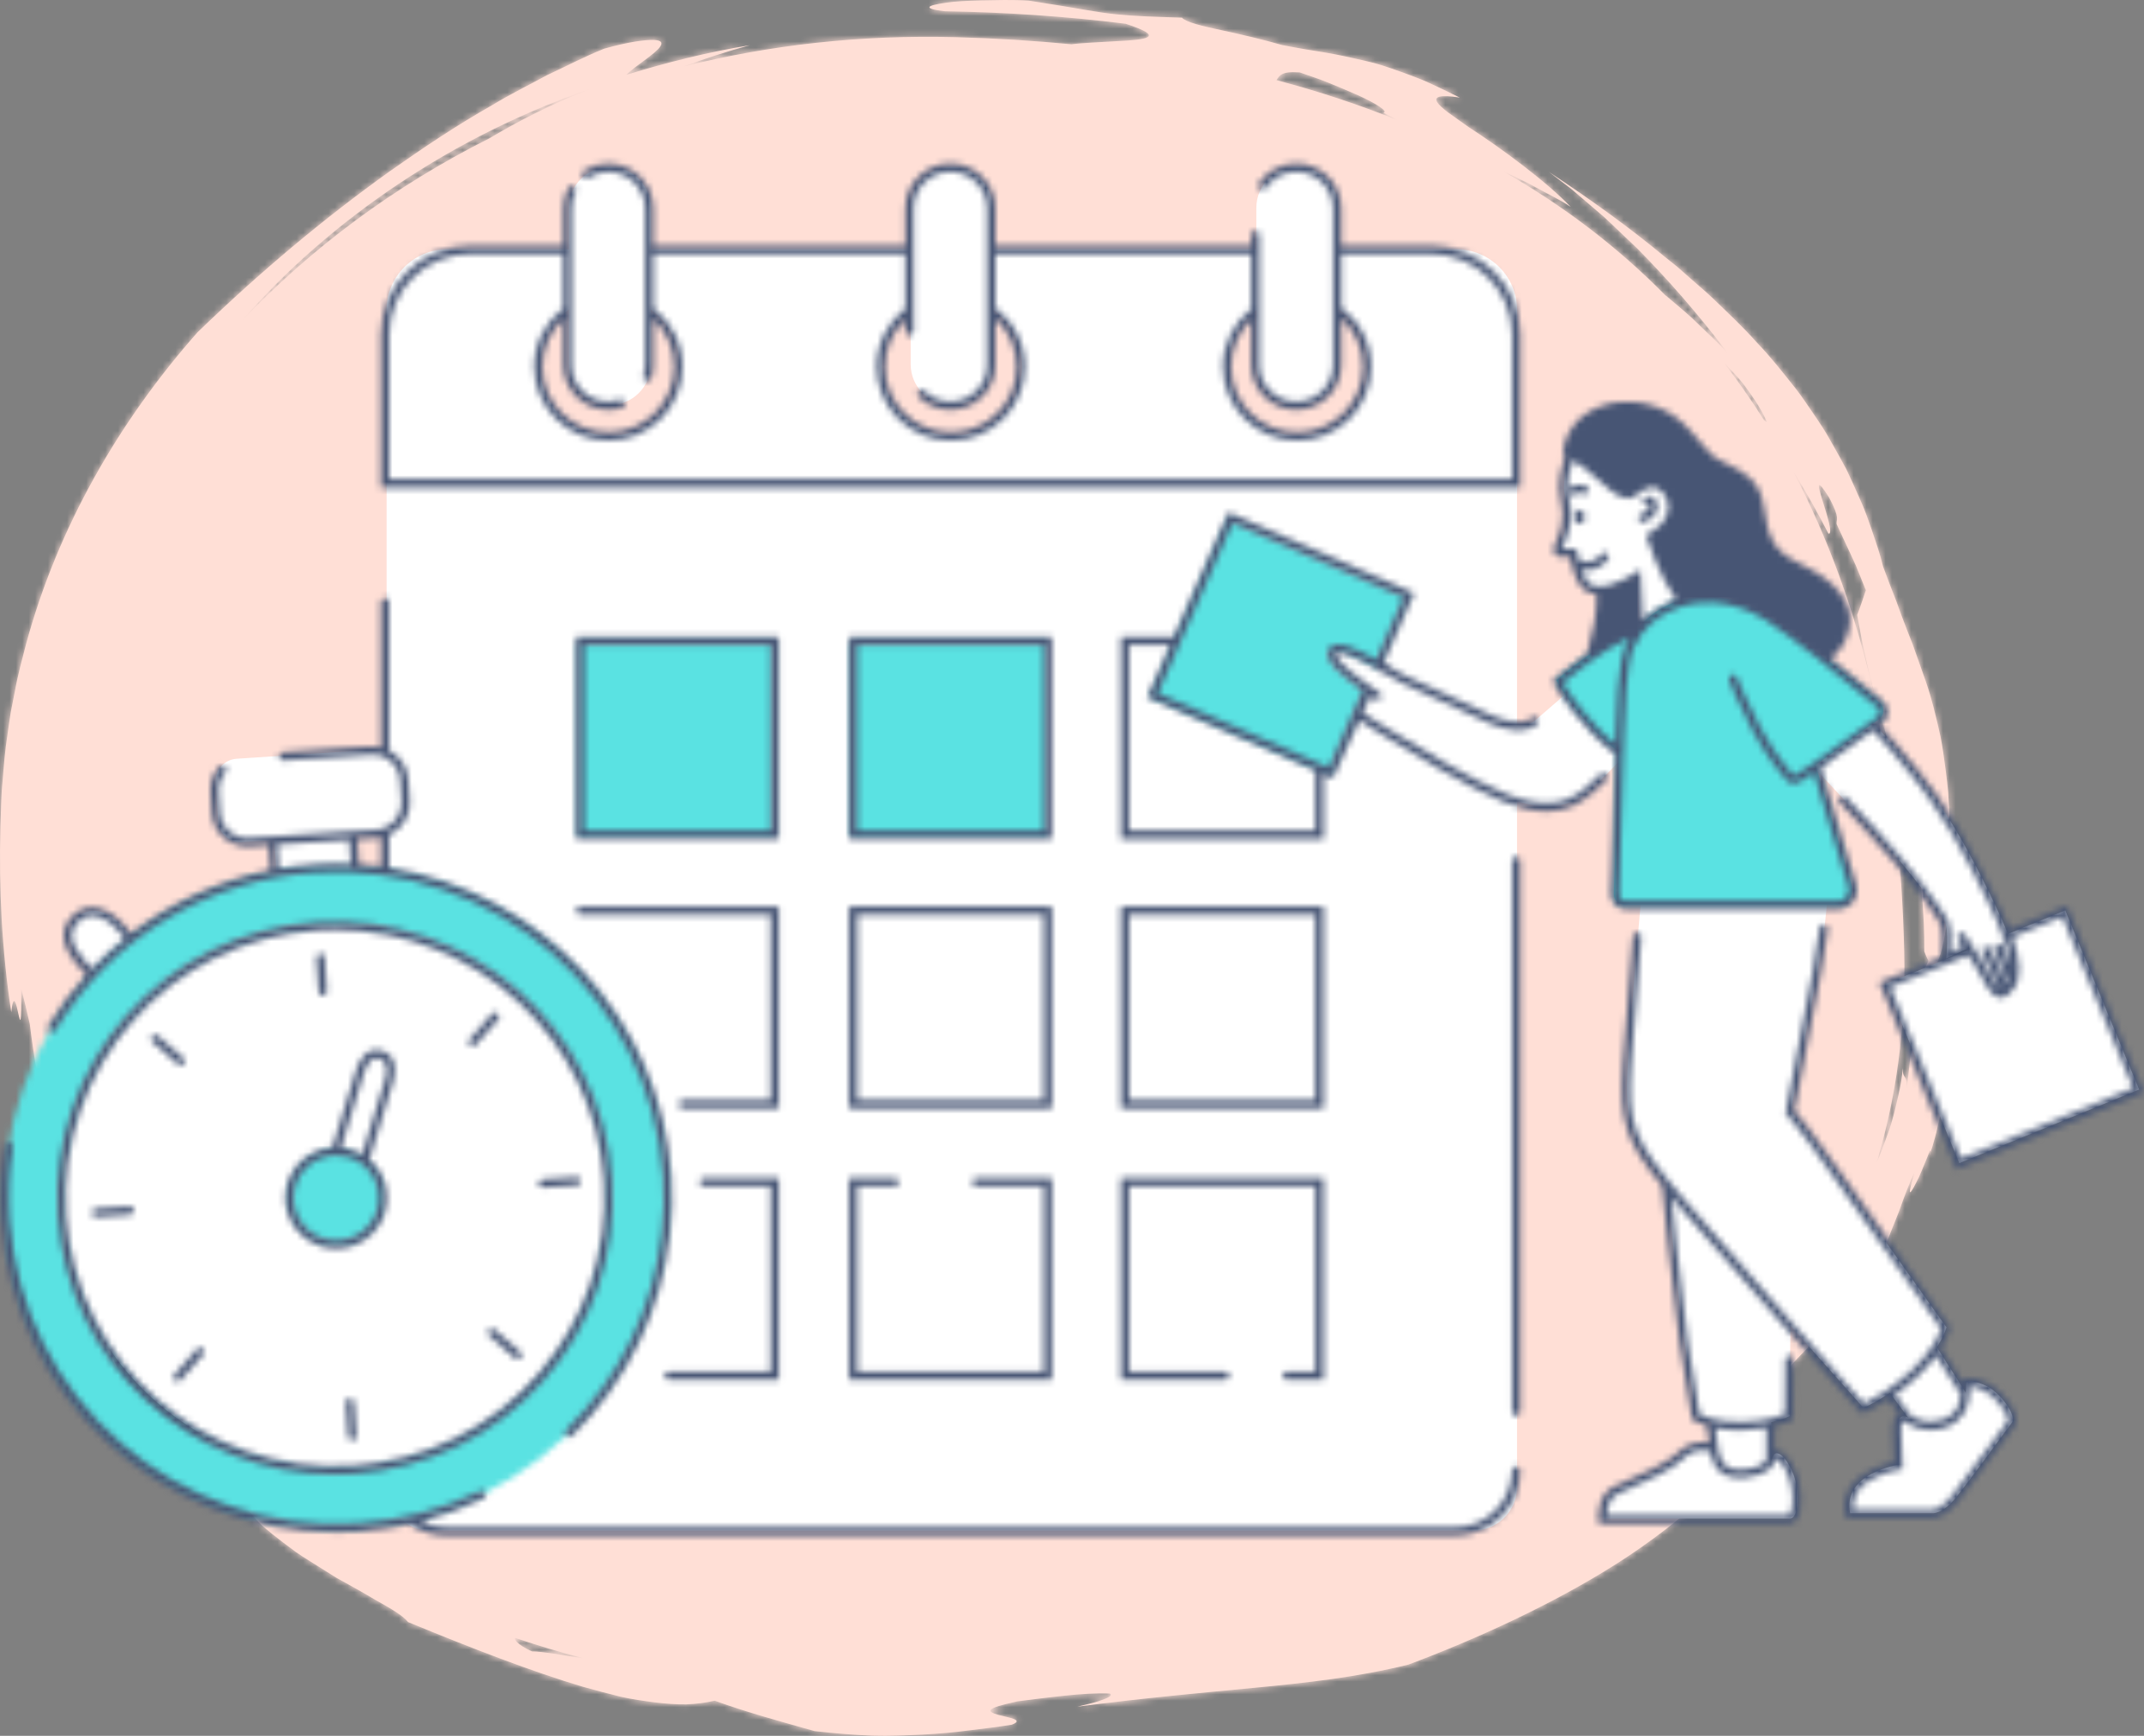 <svg width="336" height="272" viewBox="0 0 336 272" fill="none" xmlns="http://www.w3.org/2000/svg">
<rect x="0" y="0" width="336" height="272" fill="#808080" stroke="none"/>
<path fill-rule="evenodd" clip-rule="evenodd" d="M300.583 156.491C300.38 157.545 300.193 158.749 300.026 160.128C299.858 161.506 299.752 163.063 299.487 164.809C299.233 166.553 299.12 168.519 298.795 170.686C298.924 168.035 298.15 169.369 298.208 167.355C298.063 168.771 297.853 170.242 297.487 171.698C297.011 173.768 296.543 175.854 295.827 177.715C295.208 179.395 294.684 180.951 294.079 182.231C297.164 172.081 298.695 161.048 298.423 149.145C297.753 119.744 291.903 94.495 280.951 73.713C282.947 76.935 284.821 80.245 286.558 83.641C288.078 83.736 282.409 71.278 286.665 77.981C288.442 81.349 287.75 81.3 287.824 82.11L290.219 87.251C291.046 88.96 291.677 90.739 292.417 92.487C291.967 93.793 291.556 95.069 291.059 96.351C292.611 105.565 294.806 112.526 297.134 120.372C299.392 128.192 301.64 136.948 301.568 149.074C301.802 149.729 302.025 150.207 302.235 150.549C301.83 151.27 301.428 152.28 301.087 153.753C300.898 154.531 300.763 155.437 300.583 156.491ZM91.03 259.797C87.785 259.275 85.028 258.788 83.353 258.764C82.091 258.191 81.372 257.676 81.004 257.294C80.741 257.023 80.666 256.814 80.708 256.647C84.168 257.821 87.765 258.897 91.505 259.862C91.35 259.841 91.184 259.818 91.03 259.797ZM92.905 13.803C86.585 16.156 81.202 18.997 76.677 21.684C61.777 29.154 48.644 38.946 37.775 50.406C51.903 34.174 71.375 21.101 92.905 13.803ZM203.681 11.345C204.932 11.796 206.521 12.278 208.118 12.937C209.718 13.588 211.367 14.277 212.805 14.918C215.678 16.213 217.636 17.496 216.81 17.669C217.54 18.062 218.294 18.448 219.038 18.836C213.039 16.417 206.713 14.315 200.038 12.557C200.516 11.858 200.795 11.127 203.681 11.345ZM273.109 60.042C274.414 61.777 275.791 63.659 276.856 65.996C276.903 66.22 276.715 66.08 276.442 65.823C274.482 62.695 272.371 59.702 270.148 56.807C271.141 57.818 272.154 58.862 273.109 60.042ZM304.337 157.576C304.18 155.586 303.864 153.335 303.65 150.631C303.991 150.032 304.291 148.997 304.556 147.728C305.252 144.34 305.767 139.347 306.292 136.903L305.706 139.342C305.357 137.84 304.912 136.748 304.564 135.258C304.225 133.766 303.986 131.882 303.882 128.779C303.73 122.528 305.341 132.005 305.513 127.653C305.441 126.407 305.374 125.227 305.309 124.106C305.211 122.985 305.074 121.924 304.949 120.914C304.686 118.894 304.439 117.076 304.11 115.413C303.367 112.094 302.708 109.349 301.793 106.748C301.334 105.453 300.885 104.177 300.422 102.866C300.189 102.214 299.954 101.553 299.713 100.876C299.448 100.205 299.177 99.519 298.897 98.81C298.345 97.391 297.777 95.879 297.187 94.215C296.549 92.562 295.832 90.771 295.103 88.758C294.667 86.882 294.035 85.11 293.45 83.367C292.851 81.629 292.272 79.924 291.529 78.314C290.823 76.693 290.103 75.113 289.373 73.571C288.568 72.059 287.746 70.588 286.921 69.145C286.124 67.688 285.217 66.314 284.292 64.969C283.364 63.627 282.486 62.276 281.502 61.004C279.493 58.481 277.55 55.973 275.319 53.666C273.206 51.271 270.842 49.074 268.493 46.802C267.315 45.67 266.022 44.623 264.778 43.505C264.151 42.953 263.521 42.394 262.885 41.832C262.222 41.301 261.554 40.765 260.879 40.224C255.567 35.822 249.624 31.476 242.724 26.924C243.877 27.805 245.04 28.695 246.219 29.595C247.345 30.556 248.487 31.529 249.648 32.519C250.225 33.013 250.808 33.511 251.396 34.014C251.972 34.53 252.527 35.083 253.101 35.622C254.241 36.706 255.404 37.811 256.594 38.943C261.207 43.617 265.957 48.953 270.841 55.443C269.349 53.762 267.658 52.254 266.051 50.698C264.475 49.114 262.695 47.729 261.017 46.273C261.032 46.301 261.05 46.325 261.066 46.352C253.626 38.789 245.072 32.245 235.416 26.743C235.876 26.968 236.356 27.203 236.805 27.422C238.045 28.013 239.258 28.562 240.353 29.181C242.557 30.397 244.627 31.373 246.17 32.432C242.406 28.49 235.257 23.206 230.157 19.912C228.918 19.028 227.821 18.248 226.942 17.622C226.081 16.972 225.476 16.418 225.225 15.993C224.725 15.145 225.631 14.809 228.781 15.293C227.018 14.42 225.424 13.658 223.969 12.988C222.515 12.314 221.157 11.853 219.928 11.386C218.694 10.935 217.566 10.549 216.508 10.209C215.446 9.877 214.436 9.655 213.468 9.42C211.527 8.981 209.731 8.576 207.742 8.242C205.748 7.927 203.584 7.576 200.948 7.064C198.355 6.306 194.706 5.428 191.555 4.757C188.4 4.102 185.77 3.446 185.239 2.772C180.246 2.6 177.97 2.538 175.073 2.259C172.173 1.997 168.689 1.238 161.234 0.1C158.653 -0.072 156.1 0.022 153.835 0.058C151.572 0.116 149.598 0.212 148.132 0.445C145.221 0.852 144.518 1.338 147.999 1.758C157.508 1.922 166.958 2.543 176.407 3.72C182.937 5.853 179.56 6.23 175.118 6.442C172.53 6.606 169.584 6.716 167.916 6.939C162.082 6.373 156.058 5.996 149.833 5.827C134.845 5.42 120.522 7.061 107.108 10.422C110.523 9.178 113.991 8.045 117.519 7.08C110.955 8.154 104.488 9.782 98.131 11.732C99.568 10.312 102.694 8.46 103.482 7.276C103.875 6.692 103.682 6.295 102.384 6.263C101.085 6.231 98.666 6.517 94.704 7.622C91.609 8.866 88.668 10.405 85.714 11.787C82.835 13.357 79.927 14.77 77.171 16.456C71.565 19.626 66.274 23.188 61.066 26.853C50.694 34.279 40.877 42.494 30.962 52.065C18.774 65.85 9.057 82.509 4.054 101.038C3.468 103.36 2.806 105.667 2.388 108.04L1.687 111.583C1.49 112.772 1.34 113.971 1.166 115.166C0.78 117.553 0.594 119.968 0.405 122.388C0.157 124.819 0.175 127.185 0.061 129.593C-0.181 139.191 0.282 148.926 1.767 158.626C2.495 151.997 3.461 167.054 3.322 154.895C3.812 156.786 4.245 158.558 4.666 160.443C5.272 165.408 6.115 170.316 7.203 175.142C5.728 172.081 5.079 171.432 4.923 172.29C4.79 173.187 5.058 175.75 5.666 178.637C5.963 180.084 6.281 181.623 6.582 183.093C6.906 184.559 7.257 185.947 7.464 187.132C7.87 189.501 7.92 191.006 6.87 190.43C7.747 192.624 8.449 194.558 9.026 196.306C9.671 198.03 10.217 199.558 10.652 200.983C10.864 201.698 11.065 202.38 11.26 203.037C11.467 203.691 11.665 204.321 11.86 204.936C12.232 206.175 12.559 207.371 12.893 208.584C14.439 213.309 15.9 218.6 22.544 227.027C24.933 229.186 25.813 229.446 25.638 228.661C25.558 228.26 25.227 227.587 24.721 226.725C24.216 225.862 23.631 224.735 22.906 223.532C22.21 222.307 21.34 221.024 20.587 219.615C19.825 218.219 19.041 216.784 18.288 215.404C16.828 212.63 15.672 209.991 14.939 208.384C16.021 209.995 17.205 212.453 18.535 214.846C17.644 212.843 16.984 210.774 16.392 208.893C15.8 207.011 15.538 205.175 15.325 203.67C15.083 201.936 15.129 200.552 15.397 199.683C20.462 210.727 27.302 220.938 36.244 229.867C35.811 230.469 35.471 231.094 35.627 231.967C35.712 232.443 35.943 232.993 36.381 233.65C36.834 234.293 37.538 234.999 38.505 235.85C38.735 236.4 39.236 237.084 39.942 237.87C40.295 238.261 40.697 238.683 41.147 239.117C41.619 239.525 42.135 239.951 42.686 240.391C43.788 241.273 45.03 242.212 46.341 243.178C47.676 244.106 49.141 244.975 50.572 245.887C51.291 246.337 52.01 246.787 52.72 247.233C53.453 247.64 54.178 248.041 54.888 248.435C56.306 249.22 57.65 249.986 58.852 250.712C61.3 252.076 63.221 253.208 63.953 254.173C74.165 258.377 83.276 261.898 91.354 264.313C93.378 264.876 95.327 265.398 97.198 265.853C99.073 266.289 100.892 266.531 102.617 266.756C104.347 266.958 105.993 267.094 107.557 267.069C109.129 266.998 110.615 266.815 112.01 266.494C117.135 268.348 122.381 269.765 127.682 271.264C130.916 271.63 133.898 271.851 136.691 271.973C139.482 272.06 142.078 271.921 144.557 271.802C147.034 271.67 149.39 271.488 151.702 271.172C154.013 270.869 156.277 270.634 158.564 270.256C160.601 269.482 158.084 269.157 156.444 268.717C155.621 268.476 155.016 268.218 155.292 267.896C155.57 267.581 156.731 267.197 159.424 266.601C163.373 266.11 170.046 265.162 173.923 265.367C174.481 265.684 173.503 266.131 172.24 266.545C170.977 266.953 169.423 267.26 168.859 267.435C179.252 266.068 188.082 265.287 196.443 264.487C204.791 263.684 212.669 262.832 220.746 260.829C231.059 256.962 243.17 251.509 253.452 244.969C263.715 238.411 271.898 230.677 275.448 225.092C274.675 225.851 273.917 226.628 273.13 227.37L270.702 229.524C269.889 230.236 269.092 230.965 268.267 231.66L265.735 233.671C266.631 232.903 267.404 232.219 268.072 231.607C268.733 230.987 269.253 230.397 269.707 229.901C270.606 228.896 271.157 228.16 271.485 227.601C272.138 226.485 271.896 226.076 271.728 225.64C271.553 225.197 271.447 224.724 272.303 223.468C272.732 222.839 273.401 222.016 274.424 220.9C275.466 219.802 276.7 218.262 278.459 216.373C279.827 215 280.802 213.764 281.705 212.845C282.575 211.901 283.307 211.222 283.835 210.685C284.895 209.613 285.449 209.337 285.76 209.451C286.386 209.675 286.029 211.484 286.923 211.461C288.169 209.603 289.638 207.45 290.872 204.98C291.509 203.757 292.198 202.522 292.813 201.236C293.395 199.934 293.982 198.621 294.562 197.322C295.174 196.039 295.673 194.724 296.157 193.448C296.664 192.181 297.155 190.953 297.621 189.787C298.457 187.421 299.246 185.322 300.03 183.71C298.577 188.593 299.562 186.857 300.742 184.418C301.847 181.964 302.948 178.757 302.368 181.114C303.74 177.106 304.232 173.877 304.655 171.184C304.963 168.473 304.935 166.25 304.905 164.126C304.811 161.998 304.519 159.951 304.337 157.576Z" fill="#FFDFD6"/>
<mask id="mask0_5_4422" style="mask-type:luminance" maskUnits="userSpaceOnUse" x="0" y="0" width="307" height="272">
<path fill-rule="evenodd" clip-rule="evenodd" d="M300.583 156.491C300.38 157.545 300.193 158.749 300.026 160.128C299.858 161.506 299.752 163.063 299.487 164.809C299.233 166.553 299.12 168.519 298.795 170.686C298.924 168.035 298.15 169.369 298.208 167.355C298.063 168.771 297.853 170.242 297.487 171.698C297.011 173.768 296.543 175.854 295.827 177.715C295.208 179.395 294.684 180.951 294.079 182.231C297.164 172.081 298.695 161.048 298.423 149.145C297.753 119.744 291.903 94.495 280.951 73.713C282.947 76.935 284.821 80.245 286.558 83.641C288.078 83.736 282.409 71.278 286.665 77.981C288.442 81.349 287.75 81.3 287.824 82.11L290.219 87.251C291.046 88.96 291.677 90.739 292.417 92.487C291.967 93.793 291.556 95.069 291.059 96.351C292.611 105.565 294.806 112.526 297.134 120.372C299.392 128.192 301.64 136.948 301.568 149.074C301.802 149.729 302.025 150.207 302.235 150.549C301.83 151.27 301.428 152.28 301.087 153.753C300.898 154.531 300.763 155.437 300.583 156.491ZM91.03 259.797C87.785 259.275 85.028 258.788 83.353 258.764C82.091 258.191 81.372 257.676 81.004 257.294C80.741 257.023 80.666 256.814 80.708 256.647C84.168 257.821 87.765 258.897 91.505 259.862C91.35 259.841 91.184 259.818 91.03 259.797ZM92.905 13.803C86.585 16.156 81.202 18.997 76.677 21.684C61.777 29.154 48.644 38.946 37.775 50.406C51.903 34.174 71.375 21.101 92.905 13.803ZM203.681 11.345C204.932 11.796 206.521 12.278 208.118 12.937C209.718 13.588 211.367 14.277 212.805 14.918C215.678 16.213 217.636 17.496 216.81 17.669C217.54 18.062 218.294 18.448 219.038 18.836C213.039 16.417 206.713 14.315 200.038 12.557C200.516 11.858 200.795 11.127 203.681 11.345ZM273.109 60.042C274.414 61.777 275.791 63.659 276.856 65.996C276.903 66.22 276.715 66.08 276.442 65.823C274.482 62.695 272.371 59.702 270.148 56.807C271.141 57.818 272.154 58.862 273.109 60.042ZM304.337 157.576C304.18 155.586 303.864 153.335 303.65 150.631C303.991 150.032 304.291 148.997 304.556 147.728C305.252 144.34 305.767 139.347 306.292 136.903L305.706 139.342C305.357 137.84 304.912 136.748 304.564 135.258C304.225 133.766 303.986 131.882 303.882 128.779C303.73 122.528 305.341 132.005 305.513 127.653C305.441 126.407 305.374 125.227 305.309 124.106C305.211 122.985 305.074 121.924 304.949 120.914C304.686 118.894 304.439 117.076 304.11 115.413C303.367 112.094 302.708 109.349 301.793 106.748C301.334 105.453 300.885 104.177 300.422 102.866C300.189 102.214 299.954 101.553 299.713 100.876C299.448 100.205 299.177 99.519 298.897 98.81C298.345 97.391 297.777 95.879 297.187 94.215C296.549 92.562 295.832 90.771 295.103 88.758C294.667 86.882 294.035 85.11 293.45 83.367C292.851 81.629 292.272 79.924 291.529 78.314C290.823 76.693 290.103 75.113 289.373 73.571C288.568 72.059 287.746 70.588 286.921 69.145C286.124 67.688 285.217 66.314 284.292 64.969C283.364 63.627 282.486 62.276 281.502 61.004C279.493 58.481 277.55 55.973 275.319 53.666C273.206 51.271 270.842 49.074 268.493 46.802C267.315 45.67 266.022 44.623 264.778 43.505C264.151 42.953 263.521 42.394 262.885 41.832C262.222 41.301 261.554 40.765 260.879 40.224C255.567 35.822 249.624 31.476 242.724 26.924C243.877 27.805 245.04 28.695 246.219 29.595C247.345 30.556 248.487 31.529 249.648 32.519C250.225 33.013 250.808 33.511 251.396 34.014C251.972 34.53 252.527 35.083 253.101 35.622C254.241 36.706 255.404 37.811 256.594 38.943C261.207 43.617 265.957 48.953 270.841 55.443C269.349 53.762 267.658 52.254 266.051 50.698C264.475 49.114 262.695 47.729 261.017 46.273C261.032 46.301 261.05 46.325 261.066 46.352C253.626 38.789 245.072 32.245 235.416 26.743C235.876 26.968 236.356 27.203 236.805 27.422C238.045 28.013 239.258 28.562 240.353 29.181C242.557 30.397 244.627 31.373 246.17 32.432C242.406 28.49 235.257 23.206 230.157 19.912C228.918 19.028 227.821 18.248 226.942 17.622C226.081 16.972 225.476 16.418 225.225 15.993C224.725 15.145 225.631 14.809 228.781 15.293C227.018 14.42 225.424 13.658 223.969 12.988C222.515 12.314 221.157 11.853 219.928 11.386C218.694 10.935 217.566 10.549 216.508 10.209C215.446 9.877 214.436 9.655 213.468 9.42C211.527 8.981 209.731 8.576 207.742 8.242C205.748 7.927 203.584 7.576 200.948 7.064C198.355 6.306 194.706 5.428 191.555 4.757C188.4 4.102 185.77 3.446 185.239 2.772C180.246 2.6 177.97 2.538 175.073 2.259C172.173 1.997 168.689 1.238 161.234 0.1C158.653 -0.072 156.1 0.022 153.835 0.058C151.572 0.116 149.598 0.212 148.132 0.445C145.221 0.852 144.518 1.338 147.999 1.758C157.508 1.922 166.958 2.543 176.407 3.72C182.937 5.853 179.56 6.23 175.118 6.442C172.53 6.606 169.584 6.716 167.916 6.939C162.082 6.373 156.058 5.996 149.833 5.827C134.845 5.42 120.522 7.061 107.108 10.422C110.523 9.178 113.991 8.045 117.519 7.08C110.955 8.154 104.488 9.782 98.131 11.732C99.568 10.312 102.694 8.46 103.482 7.276C103.875 6.692 103.682 6.295 102.384 6.263C101.085 6.231 98.666 6.517 94.704 7.622C91.609 8.866 88.668 10.405 85.714 11.787C82.835 13.357 79.927 14.77 77.171 16.456C71.565 19.626 66.274 23.188 61.066 26.853C50.694 34.279 40.877 42.494 30.962 52.065C18.774 65.85 9.057 82.509 4.054 101.038C3.468 103.36 2.806 105.667 2.388 108.04L1.687 111.583C1.49 112.772 1.34 113.971 1.166 115.166C0.78 117.553 0.594 119.968 0.405 122.388C0.157 124.819 0.175 127.185 0.061 129.593C-0.181 139.191 0.282 148.926 1.767 158.626C2.495 151.997 3.461 167.054 3.322 154.895C3.812 156.786 4.245 158.558 4.666 160.443C5.272 165.408 6.115 170.316 7.203 175.142C5.728 172.081 5.079 171.432 4.923 172.29C4.79 173.187 5.058 175.75 5.666 178.637C5.963 180.084 6.281 181.623 6.582 183.093C6.906 184.559 7.257 185.947 7.464 187.132C7.87 189.501 7.92 191.006 6.87 190.43C7.747 192.624 8.449 194.558 9.026 196.306C9.671 198.03 10.217 199.558 10.652 200.983C10.864 201.698 11.065 202.38 11.26 203.037C11.467 203.691 11.665 204.321 11.86 204.936C12.232 206.175 12.559 207.371 12.893 208.584C14.439 213.309 15.9 218.6 22.544 227.027C24.933 229.186 25.813 229.446 25.638 228.661C25.558 228.26 25.227 227.587 24.721 226.725C24.216 225.862 23.631 224.735 22.906 223.532C22.21 222.307 21.34 221.024 20.587 219.615C19.825 218.219 19.041 216.784 18.288 215.404C16.828 212.63 15.672 209.991 14.939 208.384C16.021 209.995 17.205 212.453 18.535 214.846C17.644 212.843 16.984 210.774 16.392 208.893C15.8 207.011 15.538 205.175 15.325 203.67C15.083 201.936 15.129 200.552 15.397 199.683C20.462 210.727 27.302 220.938 36.244 229.867C35.811 230.469 35.471 231.094 35.627 231.967C35.712 232.443 35.943 232.993 36.381 233.65C36.834 234.293 37.538 234.999 38.505 235.85C38.735 236.4 39.236 237.084 39.942 237.87C40.295 238.261 40.697 238.683 41.147 239.117C41.619 239.525 42.135 239.951 42.686 240.391C43.788 241.273 45.03 242.212 46.341 243.178C47.676 244.106 49.141 244.975 50.572 245.887C51.291 246.337 52.01 246.787 52.72 247.233C53.453 247.64 54.178 248.041 54.888 248.435C56.306 249.22 57.65 249.986 58.852 250.712C61.3 252.076 63.221 253.208 63.953 254.173C74.165 258.377 83.276 261.898 91.354 264.313C93.378 264.876 95.327 265.398 97.198 265.853C99.073 266.289 100.892 266.531 102.617 266.756C104.347 266.958 105.993 267.094 107.557 267.069C109.129 266.998 110.615 266.815 112.01 266.494C117.135 268.348 122.381 269.765 127.682 271.264C130.916 271.63 133.898 271.851 136.691 271.973C139.482 272.06 142.078 271.921 144.557 271.802C147.034 271.67 149.39 271.488 151.702 271.172C154.013 270.869 156.277 270.634 158.564 270.256C160.601 269.482 158.084 269.157 156.444 268.717C155.621 268.476 155.016 268.218 155.292 267.896C155.57 267.581 156.731 267.197 159.424 266.601C163.373 266.11 170.046 265.162 173.923 265.367C174.481 265.684 173.503 266.131 172.24 266.545C170.977 266.953 169.423 267.26 168.859 267.435C179.252 266.068 188.082 265.287 196.443 264.487C204.791 263.684 212.669 262.832 220.746 260.829C231.059 256.962 243.17 251.509 253.452 244.969C263.715 238.411 271.898 230.677 275.448 225.092C274.675 225.851 273.917 226.628 273.13 227.37L270.702 229.524C269.889 230.236 269.092 230.965 268.267 231.66L265.735 233.671C266.631 232.903 267.404 232.219 268.072 231.607C268.733 230.987 269.253 230.397 269.707 229.901C270.606 228.896 271.157 228.16 271.485 227.601C272.138 226.485 271.896 226.076 271.728 225.64C271.553 225.197 271.447 224.724 272.303 223.468C272.732 222.839 273.401 222.016 274.424 220.9C275.466 219.802 276.7 218.262 278.459 216.373C279.827 215 280.802 213.764 281.705 212.845C282.575 211.901 283.307 211.222 283.835 210.685C284.895 209.613 285.449 209.337 285.76 209.451C286.386 209.675 286.029 211.484 286.923 211.461C288.169 209.603 289.638 207.45 290.872 204.98C291.509 203.757 292.198 202.522 292.813 201.236C293.395 199.934 293.982 198.621 294.562 197.322C295.174 196.039 295.673 194.724 296.157 193.448C296.664 192.181 297.155 190.953 297.621 189.787C298.457 187.421 299.246 185.322 300.03 183.71C298.577 188.593 299.562 186.857 300.742 184.418C301.847 181.964 302.948 178.757 302.368 181.114C303.74 177.106 304.232 173.877 304.655 171.184C304.963 168.473 304.935 166.25 304.905 164.126C304.811 161.998 304.519 159.951 304.337 157.576Z" fill="white"/>
</mask>
<g mask="url(#mask0_5_4422)">
<rect x="-39.478" y="-65.552" width="401.357" height="405.707" rx="37.551" fill="#FFDFD6"/>
</g>
<path fill-rule="evenodd" clip-rule="evenodd" d="M230.869 239.841H67.466C63.667 239.841 60.589 236.776 60.589 232.993V75.636H237.744V232.993C237.744 236.776 234.665 239.841 230.869 239.841Z" fill="white"/>
<path fill-rule="evenodd" clip-rule="evenodd" d="M228.214 39.06H70.118C64.856 39.06 60.589 43.31 60.589 48.552V75.636H237.744V48.552C237.744 43.31 233.478 39.06 228.214 39.06Z" fill="white"/>
<path fill-rule="evenodd" clip-rule="evenodd" d="M160.161 57.36C160.161 63.389 155.254 68.275 149.201 68.275C143.147 68.275 138.24 63.389 138.24 57.36C138.24 51.331 143.147 46.445 149.201 46.445C155.254 46.445 160.161 51.331 160.161 57.36Z" fill="#FFDFD6"/>
<path fill-rule="evenodd" clip-rule="evenodd" d="M214.394 57.36C214.394 63.389 209.487 68.275 203.433 68.275C197.38 68.275 192.473 63.389 192.473 57.36C192.473 51.331 197.38 46.445 203.433 46.445C209.487 46.445 214.394 51.331 214.394 57.36Z" fill="#FFDFD6"/>
<path fill-rule="evenodd" clip-rule="evenodd" d="M106.525 57.36C106.525 63.389 101.619 68.275 95.565 68.275C89.513 68.275 84.604 63.389 84.604 57.36C84.604 51.331 89.513 46.445 95.565 46.445C101.619 46.445 106.525 51.331 106.525 57.36Z" fill="#FFDFD6"/>
<path fill-rule="evenodd" clip-rule="evenodd" d="M101.977 32.56C101.977 29.034 99.106 26.174 95.565 26.174C92.023 26.174 89.153 29.034 89.153 32.56V57.087C89.153 60.613 92.023 63.473 95.565 63.473C99.106 63.473 101.977 60.613 101.977 57.087L101.976 36.559C101.976 36.549 101.977 32.57 101.977 32.56Z" fill="white"/>
<path fill-rule="evenodd" clip-rule="evenodd" d="M155.543 32.56C155.543 29.034 152.673 26.174 149.131 26.174C145.59 26.174 142.719 29.034 142.719 32.56V57.087C142.719 60.613 145.59 63.473 149.131 63.473C152.673 63.473 155.543 60.613 155.543 57.087L155.542 36.559C155.542 36.549 155.543 32.57 155.543 32.56Z" fill="white"/>
<path fill-rule="evenodd" clip-rule="evenodd" d="M209.714 32.56C209.714 29.034 206.844 26.174 203.301 26.174C199.76 26.174 196.89 29.034 196.89 32.56V57.087C196.89 60.613 199.76 63.473 203.301 63.473C206.844 63.473 209.714 60.613 209.714 57.087L209.712 36.559C209.712 36.549 209.714 32.57 209.714 32.56Z" fill="white"/>
<path fill-rule="evenodd" clip-rule="evenodd" d="M133.911 172.912H164.377V142.57H133.911V172.912Z" fill="white"/>
<path fill-rule="evenodd" clip-rule="evenodd" d="M176.485 172.912H206.951V142.57H176.485V172.912Z" fill="white"/>
<path fill-rule="evenodd" clip-rule="evenodd" d="M307.056 182.259L295.476 154.195L323.656 142.662L335.236 170.726L307.056 182.259Z" fill="white"/>
<path fill-rule="evenodd" clip-rule="evenodd" d="M91.157 142.57H96.149H121.624V172.911H107.222" fill="white"/>
<path fill-rule="evenodd" clip-rule="evenodd" d="M176.485 130.688H206.951V100.346H176.485V130.688Z" fill="white"/>
<path fill-rule="evenodd" clip-rule="evenodd" d="M246.233 108.013C246.233 108.013 242.205 111.465 240.613 112.864C239.021 114.263 235.847 113.587 233.682 112.584C228.25 110.065 221.506 106.987 220.102 106.335C216.647 104.728 213.614 102.795 213.614 102.795C212.925 102.46 212.199 102.133 211.484 101.857C208.632 100.758 208.113 102.324 209.892 104.189C210.608 104.939 213.293 107.112 214.381 107.939L212.744 111.609C212.744 111.609 213.179 112.268 216.448 114.077C217.291 114.543 229.749 122.472 235.931 124.898C242.112 127.322 245.823 126.664 249.23 123.685C253.07 120.326 255.786 116.969 255.786 116.969L246.233 108.013Z" fill="white"/>
<path fill-rule="evenodd" clip-rule="evenodd" d="M153.169 185.091H164.376V215.433H133.911V185.091H140.433" fill="white"/>
<path fill-rule="evenodd" clip-rule="evenodd" d="M192.178 215.433H176.485V185.091H206.952V215.433H201.831" fill="white"/>
<path fill-rule="evenodd" clip-rule="evenodd" d="M110.494 185.091H121.624V215.433H105.026" fill="white"/>
<path fill-rule="evenodd" clip-rule="evenodd" d="M52.611 139.486L47.059 139.85C45.115 139.978 43.434 138.511 43.305 136.575L42.519 124.693C42.391 122.756 43.864 121.082 45.808 120.955L51.361 120.59C53.305 120.462 54.985 121.929 55.114 123.866L55.899 135.748C56.029 137.685 54.555 139.359 52.611 139.486Z" fill="white"/>
<path fill-rule="evenodd" clip-rule="evenodd" d="M27.284 160.867C24.959 162.878 22.7 161.886 20.682 159.571L12.996 150.756C10.978 148.442 9.859 145.895 12.291 143.67C14.378 141.76 17.213 142.936 19.231 145.25L26.916 154.066C28.934 156.381 29.609 158.857 27.284 160.867Z" fill="white"/>
<path fill-rule="evenodd" clip-rule="evenodd" d="M95.501 184.792C97.058 208.305 79.18 228.623 55.57 230.174C31.96 231.723 11.559 213.918 10.003 190.405C8.446 166.892 26.324 146.574 49.934 145.024C73.544 143.474 93.945 161.279 95.501 184.792Z" fill="white"/>
<path fill-rule="evenodd" clip-rule="evenodd" d="M60.599 130.457L37.95 131.943C36.005 132.071 34.324 130.605 34.196 128.668L33.797 122.631C33.669 120.694 35.141 119.02 37.086 118.893L59.735 117.405C61.681 117.278 63.361 118.744 63.489 120.681L63.889 126.719C64.017 128.656 62.543 130.329 60.599 130.457Z" fill="white"/>
<path fill-rule="evenodd" clip-rule="evenodd" d="M54.093 184.132C52.214 183.563 52.344 181.945 52.916 180.074L56.642 167.868C57.215 165.997 58.276 164.663 59.889 165.152C61.57 165.661 61.782 167.38 61.21 169.251L57.483 181.457C56.912 183.328 55.973 184.702 54.093 184.132Z" fill="white"/>
<path fill-rule="evenodd" clip-rule="evenodd" d="M246.585 70.135C246.585 70.135 244.551 74.829 245.271 77.629C246.429 82.129 244.679 84.509 244.243 85.882C244.147 86.182 244.365 86.487 244.681 86.495L246.669 86.549C246.669 86.549 247.289 90.344 248.615 91.665C250.946 93.984 256.6 90.298 256.6 90.298L257.005 98.499C257.005 98.499 258.053 101.641 261.874 99.617C265.697 97.596 265.435 95.234 265.435 95.234L261.753 75.25L246.585 70.135Z" fill="white"/>
<path fill-rule="evenodd" clip-rule="evenodd" d="M267.928 220.648L269.377 232.07L274.931 233.874L277.588 232.792V218.002L267.928 220.648Z" fill="white"/>
<path fill-rule="evenodd" clip-rule="evenodd" d="M260.578 178.731C260.578 178.731 262.825 202.546 263.948 209.898C265.072 217.25 265.874 221.886 265.874 221.886C265.874 221.886 268.282 223.484 273.257 223.324C278.232 223.164 280.478 221.886 280.478 221.886L280.639 199.67L260.578 178.731Z" fill="white"/>
<path fill-rule="evenodd" clip-rule="evenodd" d="M251.267 237.963H280.485C282.053 237.963 281.933 233.273 281.087 231.109C280.243 228.945 279.157 227.623 278.311 227.742C277.466 227.862 278.311 230.267 273.603 230.748C268.894 231.229 269.136 227.742 268.653 227.021C268.17 226.299 265.272 226.059 263.461 227.983C261.65 229.907 255.613 232.312 253.32 233.393C251.025 234.476 251.267 237.963 251.267 237.963Z" fill="white"/>
<path fill-rule="evenodd" clip-rule="evenodd" d="M302.941 210.188L309.46 220.408L307.167 225.579L302.699 226.54L300.405 224.015L294.127 215.478L302.941 210.188Z" fill="white"/>
<path fill-rule="evenodd" clip-rule="evenodd" d="M257.369 138.773C257.369 138.773 255.764 156.675 255.121 166.584C254.48 176.494 255.604 178.891 263.628 188.321C271.651 197.751 292.033 220.607 292.033 220.607C292.033 220.607 295.885 219.008 300.058 215.173C304.23 211.337 305.033 207.98 305.033 207.98C305.033 207.98 293.639 191.997 288.182 184.166C282.725 176.334 280.639 174.096 280.639 174.096C280.639 174.096 283.207 160.99 284.811 152.359C286.416 143.729 286.416 139.413 286.416 139.413L257.369 138.773Z" fill="white"/>
<path fill-rule="evenodd" clip-rule="evenodd" d="M289.943 237.121H302.862C302.862 237.121 304.431 237.241 306.484 234.716C308.536 232.191 314.451 224.015 315.296 222.933C316.142 221.85 313.424 218.153 311.271 217.161C309.673 216.426 308.653 216.333 308.254 216.56C307.784 216.826 308.736 220.046 306.442 221.971C304.148 223.895 301.009 223.414 299.802 222.572C298.594 221.73 297.387 221.37 297.387 223.774C297.387 226.179 297.599 229.509 297.599 229.509C297.599 229.509 288.675 230.828 289.943 237.121Z" fill="white"/>
<path fill-rule="evenodd" clip-rule="evenodd" d="M292.628 112.272C292.628 112.272 298.745 118.668 303.18 124.913C307.614 131.158 311.744 139.686 313.731 144.103C315.72 148.52 316.637 152.48 315.108 154.46C313.578 156.439 312.814 155.679 311.286 152.784C309.755 149.891 308.531 148.52 308.531 148.52L305.015 150.195C305.015 150.195 305.474 145.626 304.709 144.255C303.945 142.884 299.815 136.945 294.004 130.701C288.193 124.456 281.005 116.689 281.005 116.689L292.628 112.272Z" fill="white"/>
<mask id="mask1_5_4422" style="mask-type:alpha" maskUnits="userSpaceOnUse" x="90" y="81" width="131" height="51">
<path fill-rule="evenodd" clip-rule="evenodd" d="M133.479 131.006H163.97V100.619H133.479V131.006Z" fill="#5AE2E2"/>
<path fill-rule="evenodd" clip-rule="evenodd" d="M211.117 102.132C211.833 102.408 212.559 102.736 213.249 103.072C213.249 103.072 214.237 103.698 215.705 104.527L220.565 93.444L192.627 81.274L180.415 109.117L208.354 121.288L212.441 111.97C212.402 111.927 212.378 111.898 212.378 111.898L214.017 108.223C212.927 107.395 210.24 105.218 209.523 104.468C207.743 102.599 208.263 101.031 211.117 102.132Z" fill="#5AE2E2"/>
<path fill-rule="evenodd" clip-rule="evenodd" d="M90.691 131.006H121.183V100.619H90.691V131.006Z" fill="#5AE2E2"/>
</mask>
<g mask="url(#mask1_5_4422)">
<rect x="-38.068" y="-63.651" width="395.718" height="405.707" rx="37.551" fill="#5AE2E2"/>
</g>
<mask id="mask2_5_4422" style="mask-type:alpha" maskUnits="userSpaceOnUse" x="0" y="135" width="105" height="105">
<path fill-rule="evenodd" clip-rule="evenodd" d="M55.336 230.268C31.705 231.821 11.286 213.984 9.728 190.427C8.171 166.872 26.065 146.517 49.696 144.965C73.326 143.412 93.745 161.249 95.302 184.805C96.86 208.361 78.966 228.715 55.336 230.268ZM104.569 184.196C102.682 155.643 77.93 134.02 49.286 135.903C20.641 137.785 -1.05 162.458 0.838 191.011C2.726 219.566 27.478 241.187 56.123 239.305C84.767 237.423 106.458 212.75 104.569 184.196Z" fill="#5AE2E2"/>
<path fill-rule="evenodd" clip-rule="evenodd" d="M54.837 180.618C50.966 179.444 46.873 181.621 45.697 185.479C44.519 189.338 46.703 193.417 50.574 194.59C54.444 195.763 58.537 193.587 59.713 189.728C60.891 185.87 58.707 181.791 54.837 180.618Z" fill="#5AE2E2"/>
</mask>
<g mask="url(#mask2_5_4422)">
<rect x="-36.757" y="-49.397" width="395.718" height="389.778" rx="37.551" fill="#5AE2E2"/>
</g>
<path fill-rule="evenodd" clip-rule="evenodd" d="M294.549 110.113C290.845 107.057 281.831 99.488 277.095 96.457C269.01 91.284 260.695 93.505 256.867 98.3C256.81 98.314 256.759 98.313 256.7 98.333C251.343 100.114 243.916 106.584 243.916 106.584C243.916 106.584 245.139 109.303 249.651 114.177C251.029 115.667 252.388 116.821 253.613 117.709C253.354 128.175 253.047 136.587 252.914 140.042C252.878 140.975 253.627 141.744 254.564 141.744H287.946C289.517 141.744 290.644 140.232 290.192 138.731L284.52 119.897L294.464 112.698C295.333 112.069 295.376 110.794 294.549 110.113Z" fill="#5AE2E2"/>
<mask id="mask3_5_4422" style="mask-type:luminance" maskUnits="userSpaceOnUse" x="243" y="93" width="53" height="49">
<path fill-rule="evenodd" clip-rule="evenodd" d="M294.549 110.113C290.845 107.057 281.831 99.488 277.095 96.457C269.01 91.284 260.695 93.505 256.867 98.3C256.81 98.314 256.759 98.313 256.7 98.333C251.343 100.114 243.916 106.584 243.916 106.584C243.916 106.584 245.139 109.303 249.651 114.177C251.029 115.667 252.388 116.821 253.613 117.709C253.354 128.175 253.047 136.587 252.914 140.042C252.878 140.975 253.627 141.744 254.564 141.744H287.946C289.517 141.744 290.644 140.232 290.192 138.731L284.52 119.897L294.464 112.698C295.333 112.069 295.376 110.794 294.549 110.113Z" fill="white"/>
</mask>
<g mask="url(#mask3_5_4422)">
<rect x="-38.068" y="-66.263" width="407.467" height="413.202" rx="37.551" fill="#5AE2E2"/>
</g>
<mask id="mask4_5_4422" style="mask-type:alpha" maskUnits="userSpaceOnUse" x="0" y="25" width="336" height="216">
<path fill-rule="evenodd" clip-rule="evenodd" d="M60.349 169.184L56.764 180.921C56.214 180.594 55.636 180.31 55.008 180.12C54.492 179.964 53.972 179.864 53.454 179.814L57.011 168.173C57.281 167.284 57.648 166.605 58.069 166.21C58.355 165.941 58.655 165.81 58.993 165.81C59.14 165.81 59.294 165.834 59.456 165.884C60.97 166.342 60.666 168.148 60.349 169.184ZM59.082 189.643C58.562 191.342 57.409 192.738 55.835 193.575C54.26 194.411 52.452 194.587 50.748 194.07C47.224 193.003 45.229 189.282 46.3 185.774C46.82 184.074 47.972 182.678 49.546 181.841C50.527 181.32 51.6 181.056 52.681 181.056C53.335 181.056 53.991 181.151 54.634 181.346C58.158 182.414 60.153 186.134 59.082 189.643ZM59.83 164.657C58.85 164.36 57.935 164.573 57.185 165.278C56.594 165.834 56.12 166.683 55.779 167.801L52.111 179.806C48.923 180.041 46.052 182.179 45.067 185.401C43.79 189.584 46.171 194.023 50.373 195.296C51.142 195.529 51.92 195.64 52.686 195.64C56.102 195.64 59.269 193.433 60.313 190.015C60.933 187.989 60.722 185.843 59.719 183.974C59.246 183.091 58.612 182.331 57.871 181.698L61.581 169.557C62.346 167.053 61.692 165.222 59.83 164.657Z" fill="#393F49"/>
<path fill-rule="evenodd" clip-rule="evenodd" d="M236.965 75.099H60.988V52.394C60.988 45.449 66.664 39.799 73.641 39.799H88.281V48.32C85.524 50.435 83.73 53.735 83.73 57.46C83.73 63.833 88.939 69.018 95.341 69.018C101.743 69.018 106.952 63.833 106.952 57.46C106.952 53.734 105.158 50.434 102.4 48.319L102.399 39.799H141.88V48.369C139.161 50.486 137.398 53.766 137.398 57.46C137.398 63.833 142.607 69.018 149.01 69.018C155.411 69.018 160.62 63.833 160.62 57.46C160.62 53.705 158.794 50.383 155.999 48.272V39.799H196.084V48.421C193.402 50.54 191.665 53.795 191.665 57.46C191.665 63.833 196.873 69.018 203.276 69.018C209.677 69.018 214.887 63.833 214.887 57.46C214.887 53.677 213.034 50.337 210.203 48.227V39.799H224.312C231.289 39.799 236.965 45.449 236.965 52.394V75.099ZM142.524 52.562C142.88 52.562 143.167 52.276 143.167 51.921V32.656C143.167 29.488 145.757 26.91 148.94 26.91C152.122 26.91 154.712 29.488 154.712 32.656L154.711 34.656L154.712 57.187C154.712 60.356 152.122 62.934 148.94 62.934C147.397 62.934 145.948 62.335 144.858 61.25C144.607 61 144.2 61 143.948 61.25C143.697 61.5 143.697 61.906 143.948 62.156C145.28 63.484 147.053 64.215 148.94 64.215C152.832 64.215 156 61.063 156 57.187L155.999 49.932C158.04 51.81 159.333 54.481 159.333 57.46C159.333 63.127 154.703 67.737 149.01 67.737C143.317 67.737 138.686 63.127 138.686 57.46C138.686 54.548 139.918 51.926 141.88 50.054V51.921C141.88 52.276 142.167 52.562 142.524 52.562ZM203.144 64.215C207.037 64.215 210.203 61.063 210.203 57.187V49.878C212.28 51.758 213.599 54.452 213.599 57.46C213.599 63.127 208.969 67.737 203.276 67.737C197.584 67.737 192.952 63.127 192.952 57.46C192.952 54.578 194.158 51.977 196.084 50.11V57.187C196.084 61.063 199.25 64.215 203.144 64.215ZM238.253 52.395C238.253 44.743 231.997 38.517 224.312 38.517H210.203V32.657C210.203 28.782 207.037 25.629 203.144 25.629C200.794 25.629 198.607 26.788 197.29 28.727C197.091 29.02 197.169 29.418 197.463 29.617C197.757 29.813 198.158 29.739 198.357 29.444C199.435 27.858 201.223 26.91 203.144 26.91C206.326 26.91 208.915 29.488 208.915 32.657L208.914 36.656L208.915 57.187C208.915 60.356 206.326 62.934 203.144 62.934C199.961 62.934 197.371 60.356 197.371 57.187V36.785C197.371 36.43 197.084 36.144 196.727 36.144C196.372 36.144 196.084 36.43 196.084 36.785V38.517H155.999V36.656L156 32.657C156 28.782 152.832 25.629 148.94 25.629C145.048 25.629 141.88 28.782 141.88 32.657V38.517H102.399V36.656L102.4 32.657C102.4 31.526 102.123 30.401 101.601 29.404C100.378 27.076 97.979 25.629 95.341 25.629C93.963 25.629 92.625 26.025 91.478 26.773C91.181 26.967 91.098 27.364 91.293 27.66C91.487 27.957 91.888 28.036 92.185 27.846C93.121 27.233 94.214 26.91 95.341 26.91C97.499 26.91 99.461 28.094 100.46 29.997C100.893 30.824 101.113 31.718 101.113 32.657L101.112 34.657L101.113 57.187C101.113 57.775 101.026 58.353 100.85 58.905C100.745 59.242 100.933 59.602 101.273 59.707C101.338 59.727 101.401 59.738 101.465 59.738C101.739 59.738 101.993 59.562 102.081 59.288C102.292 58.612 102.4 57.905 102.4 57.187V49.993C104.402 51.867 105.664 54.515 105.664 57.46C105.664 63.127 101.034 67.737 95.341 67.737C89.649 67.737 85.017 63.127 85.017 57.46C85.017 54.516 86.279 51.869 88.281 49.994V57.187C88.281 61.063 91.448 64.215 95.341 64.215C96.096 64.215 96.838 64.097 97.545 63.865C97.884 63.755 98.068 63.393 97.955 63.056C97.843 62.72 97.48 62.536 97.144 62.647C96.565 62.837 95.959 62.934 95.341 62.934C92.158 62.934 89.569 60.356 89.569 57.187V32.657C89.569 31.739 89.779 30.863 90.195 30.051C90.356 29.736 90.231 29.35 89.915 29.189C89.599 29.031 89.209 29.152 89.048 29.47C88.539 30.463 88.281 31.535 88.281 32.657V38.517H73.641C65.955 38.517 59.7 44.743 59.7 52.395V76.381H238.253V52.395Z" fill="#393F49"/>
<path fill-rule="evenodd" clip-rule="evenodd" d="M237.609 229.781C237.252 229.781 236.965 230.067 236.965 230.421C236.965 235.333 232.949 239.331 228.013 239.331H69.938C68.512 239.331 67.174 238.981 65.978 238.386C69.347 237.515 72.62 236.316 75.772 234.783C76.092 234.629 76.223 234.244 76.067 233.926C75.912 233.607 75.528 233.477 75.206 233.632C69.216 236.545 62.776 238.245 56.065 238.685C27.821 240.541 3.343 219.177 1.481 191.068C1.231 187.287 1.399 183.489 1.979 179.784C2.034 179.434 1.794 179.106 1.443 179.051C1.096 178.997 0.762 179.235 0.708 179.585C0.112 183.386 -0.06 187.277 0.197 191.152C2.027 218.8 25.211 240.079 52.655 240.079C53.813 240.079 54.98 240.042 56.15 239.964C58.865 239.786 61.534 239.399 64.15 238.822C65.797 239.951 67.791 240.613 69.938 240.613H228.013C233.66 240.613 238.252 236.041 238.252 230.421C238.252 230.067 237.964 229.781 237.609 229.781Z" fill="#393F49"/>
<path fill-rule="evenodd" clip-rule="evenodd" d="M13.208 150.452C10.896 147.802 10.664 145.891 12.45 144.256C13.021 143.734 13.676 143.47 14.4 143.47C14.457 143.47 14.513 143.472 14.572 143.475C15.832 143.546 17.255 144.388 18.473 145.785L19.574 147.048C17.751 148.519 16.016 150.105 14.396 151.814L13.208 150.452ZM54.724 131.581L54.976 135.393C53.08 135.312 51.165 135.325 49.231 135.452C47.349 135.575 45.493 135.816 43.657 136.135L43.405 132.324L54.724 131.581ZM59.006 131.3C59.243 131.284 59.47 131.23 59.7 131.186V135.804C58.568 135.652 57.423 135.55 56.272 135.472L56.008 131.497L59.006 131.3ZM7.782 161.663C8.088 161.846 8.482 161.748 8.666 161.443C17.337 147.07 32.533 137.832 49.316 136.731C77.57 134.881 102.039 156.241 103.9 184.348C104.679 196.091 101.329 207.822 94.47 217.379C92.755 219.769 90.821 222.027 88.723 224.088C88.469 224.337 88.468 224.743 88.717 224.995C88.844 225.121 89.009 225.185 89.175 225.185C89.338 225.185 89.502 225.123 89.627 225.001C91.777 222.888 93.76 220.574 95.518 218.124C102.549 208.326 105.982 196.302 105.185 184.264C103.54 159.443 84.684 139.772 60.988 136.005V130.786C61.68 130.466 62.309 130.012 62.827 129.422C63.808 128.309 64.294 126.882 64.196 125.405L63.98 122.134C63.847 120.138 62.648 118.468 60.988 117.6V94.326C60.988 93.971 60.7 93.684 60.344 93.684C59.988 93.684 59.7 93.971 59.7 94.326V117.129C59.172 117.004 58.625 116.928 58.056 116.968L44.282 117.871C43.927 117.895 43.659 118.2 43.682 118.553C43.706 118.908 44.023 119.164 44.367 119.151L58.142 118.247C60.504 118.095 62.54 119.874 62.696 122.218L62.911 125.489C62.986 126.625 62.613 127.722 61.858 128.578C61.106 129.434 60.063 129.947 58.921 130.022L39.038 131.326C36.676 131.484 34.641 129.698 34.485 127.355L34.268 124.084C34.193 122.948 34.566 121.851 35.321 120.995C35.554 120.728 35.528 120.324 35.261 120.091C34.993 119.857 34.587 119.883 34.352 120.149C33.373 121.263 32.885 122.69 32.984 124.167L33.2 127.439C33.395 130.365 35.849 132.617 38.751 132.617C38.875 132.617 38.999 132.612 39.122 132.605L42.12 132.408L42.383 136.367C34.401 137.957 26.952 141.366 20.582 146.248L19.446 144.946C18 143.289 16.251 142.286 14.643 142.196C13.496 142.13 12.447 142.519 11.579 143.313C9.253 145.441 9.474 148.126 12.235 151.292L13.527 152.772C11.311 155.23 9.303 157.899 7.563 160.784C7.379 161.087 7.478 161.481 7.782 161.663Z" fill="#393F49"/>
<path fill-rule="evenodd" clip-rule="evenodd" d="M84.258 215.423C76.824 223.867 66.533 228.924 55.279 229.663C32.054 231.2 11.899 213.612 10.368 190.486C8.838 167.357 26.493 147.302 49.725 145.779C50.667 145.716 51.6 145.687 52.53 145.687C74.556 145.687 93.165 162.766 94.635 184.956C95.376 196.159 91.692 206.979 84.258 215.423ZM95.92 184.871C94.34 161.039 73.586 142.931 49.641 144.499C25.699 146.07 7.506 166.737 9.083 190.569C10.598 213.437 29.772 231.036 52.472 231.036C53.43 231.036 54.394 231.005 55.364 230.942C66.961 230.181 77.566 224.969 85.227 216.268C92.886 207.567 96.684 196.416 95.92 184.871Z" fill="#393F49"/>
<path fill-rule="evenodd" clip-rule="evenodd" d="M50.584 156.009C50.598 156.009 50.612 156.009 50.627 156.008C50.982 155.985 51.25 155.679 51.226 155.326L50.874 149.999C50.852 149.646 50.575 149.382 50.189 149.403C49.835 149.425 49.567 149.731 49.59 150.084L49.942 155.41C49.964 155.75 50.247 156.009 50.584 156.009Z" fill="#393F49"/>
<path fill-rule="evenodd" clip-rule="evenodd" d="M54.805 219.115C54.45 219.137 54.181 219.444 54.206 219.796L54.558 225.122C54.581 225.461 54.864 225.72 55.201 225.72C55.215 225.72 55.228 225.72 55.244 225.72C55.598 225.697 55.866 225.391 55.843 225.038L55.49 219.712C55.468 219.358 55.159 219.098 54.805 219.115Z" fill="#393F49"/>
<path fill-rule="evenodd" clip-rule="evenodd" d="M20.334 189.043L14.983 189.394C14.629 189.417 14.361 189.722 14.384 190.076C14.406 190.414 14.69 190.675 15.025 190.675C15.04 190.675 15.053 190.674 15.069 190.673L20.42 190.323C20.774 190.299 21.042 189.994 21.019 189.641C20.995 189.287 20.698 189.026 20.334 189.043Z" fill="#393F49"/>
<path fill-rule="evenodd" clip-rule="evenodd" d="M90.363 184.448L85.013 184.799C84.657 184.822 84.389 185.128 84.413 185.481C84.436 185.82 84.718 186.079 85.054 186.079C85.069 186.079 85.083 186.078 85.098 186.078L90.448 185.727C90.803 185.704 91.072 185.398 91.048 185.045C91.025 184.692 90.731 184.444 90.363 184.448Z" fill="#393F49"/>
<path fill-rule="evenodd" clip-rule="evenodd" d="M28.341 166.938C28.519 166.938 28.698 166.864 28.825 166.72C29.058 166.454 29.032 166.049 28.765 165.815L24.733 162.297C24.466 162.066 24.06 162.09 23.825 162.357C23.591 162.624 23.618 163.028 23.885 163.261L27.917 166.779C28.039 166.885 28.19 166.938 28.341 166.938Z" fill="#393F49"/>
<path fill-rule="evenodd" clip-rule="evenodd" d="M77.514 208.342C77.249 208.111 76.841 208.136 76.607 208.402C76.373 208.668 76.399 209.072 76.667 209.306L80.698 212.824C80.821 212.93 80.972 212.983 81.122 212.983C81.301 212.983 81.48 212.909 81.607 212.765C81.841 212.498 81.814 212.094 81.546 211.86L77.514 208.342Z" fill="#393F49"/>
<path fill-rule="evenodd" clip-rule="evenodd" d="M30.872 211.403L27.337 215.417C27.104 215.683 27.13 216.088 27.398 216.321C27.519 216.428 27.671 216.48 27.821 216.48C28 216.48 28.178 216.406 28.306 216.262L31.84 212.247C32.074 211.982 32.047 211.577 31.779 211.344C31.512 211.111 31.105 211.135 30.872 211.403Z" fill="#393F49"/>
<path fill-rule="evenodd" clip-rule="evenodd" d="M78.034 158.8C77.768 158.568 77.361 158.594 77.126 158.859L73.592 162.874C73.359 163.141 73.384 163.545 73.652 163.779C73.775 163.885 73.925 163.938 74.076 163.938C74.254 163.938 74.433 163.864 74.56 163.72L78.094 159.705C78.327 159.438 78.301 159.034 78.034 158.8Z" fill="#393F49"/>
<path fill-rule="evenodd" clip-rule="evenodd" d="M314.7 222.667C314.416 223.031 313.561 224.193 312.472 225.673C310.391 228.501 307.247 232.774 305.889 234.442C304.124 236.613 302.813 236.61 302.765 236.61H290.39C290.263 235.486 290.509 234.504 291.133 233.62C292.988 230.987 297.549 230.279 297.596 230.272L298.18 230.184L298.142 229.598C298.14 229.564 297.931 226.259 297.931 223.902C297.931 222.867 298.171 222.714 298.174 222.713C298.177 222.71 298.438 222.6 299.334 223.225C300.863 224.288 304.293 224.659 306.763 222.589C308.565 221.078 308.612 218.869 308.638 217.683C308.641 217.529 308.644 217.352 308.653 217.217C308.99 217.204 309.702 217.313 310.911 217.869C312.472 218.589 314.356 220.928 314.678 222.216C314.754 222.516 314.715 222.648 314.7 222.667ZM296.978 218.532C298.037 217.78 299.201 216.869 300.396 215.77C301.695 214.577 302.676 213.429 303.416 212.404L307.314 218.512C307.238 219.531 306.978 220.733 305.934 221.609C303.916 223.299 301.088 222.883 300.073 222.175C299.853 222.022 299.598 221.86 299.325 221.723L296.978 218.532ZM268.157 228.008C268.503 229.29 269.237 231.954 273.555 231.514C277.249 231.138 277.931 229.566 278.297 228.722C278.326 228.657 278.361 228.577 278.391 228.516C278.766 228.623 279.604 229.485 280.378 231.47C281.071 233.242 281.153 236.414 280.53 237.321C280.471 237.408 280.417 237.452 280.375 237.452H251.786C251.833 236.517 252.106 234.745 253.469 234.102C253.911 233.894 254.491 233.636 255.155 233.342C257.985 232.089 262.26 230.195 263.811 228.55C264.571 227.741 265.709 227.26 266.857 227.26H266.877C267.55 227.263 267.935 227.436 267.997 227.501C268.039 227.57 268.107 227.824 268.157 228.008ZM272.445 224.104C272.678 224.104 272.918 224.101 273.162 224.092C274.612 224.046 275.816 223.902 276.831 223.726V228.768C276.444 229.368 275.642 230.014 273.424 230.24C270.162 230.572 269.73 228.897 269.4 227.676C269.362 227.529 269.324 227.401 269.284 227.278L268.837 223.757C269.829 223.955 271.012 224.104 272.445 224.104ZM311.451 216.707C310.498 216.268 308.757 215.611 307.841 216.13C307.695 216.213 307.604 216.331 307.534 216.465L304.195 211.235C305.249 209.511 305.545 208.337 305.564 208.254L305.633 207.972L305.463 207.735C305.35 207.576 294 191.662 288.605 183.921C284.096 177.452 281.888 174.793 281.221 174.027C281.62 171.988 283.886 160.394 285.336 152.592C285.797 150.125 286.17 147.765 286.446 145.582C286.489 145.231 286.24 144.91 285.887 144.866C285.54 144.821 285.214 145.068 285.169 145.422C284.896 147.582 284.525 149.915 284.072 152.359C282.485 160.889 279.923 173.961 279.897 174.093L279.834 174.413L280.058 174.651C280.077 174.674 282.197 176.976 287.547 184.652C292.569 191.857 302.742 206.132 304.231 208.22C303.946 209.063 302.824 211.796 299.525 214.828C296.269 217.82 293.184 219.435 292.096 219.954C289.479 217.019 271.385 196.706 263.999 188.03C255.878 178.491 255.019 176.303 255.637 166.743C256.006 161.075 256.689 152.784 257.198 146.828C257.228 146.475 256.966 146.164 256.611 146.135C256.294 146.099 255.946 146.366 255.916 146.719C255.406 152.681 254.721 160.981 254.353 166.661C253.761 175.793 254.763 178.812 260.486 185.832C260.753 188.54 261.079 191.771 261.421 195.039C262.186 202.369 262.783 207.443 263.193 210.12C264.303 217.395 265.112 222.076 265.119 222.123L265.167 222.394L265.398 222.546C265.451 222.582 266.159 223.024 267.498 223.43L267.835 226.087C267.624 226.041 267.422 226.007 267.263 225.995C265.991 225.887 264.184 226.278 262.871 227.673C261.499 229.129 257.201 231.034 254.633 232.171C253.957 232.47 253.366 232.732 252.917 232.944C250.254 234.199 250.486 237.977 250.498 238.137L250.539 238.733H280.375C280.714 238.733 281.202 238.614 281.593 238.044C282.604 236.572 282.287 232.817 281.577 231.006C280.58 228.448 279.322 227.076 278.119 227.237V223.461C279.789 223.055 280.631 222.603 280.688 222.57L281.01 222.387L281.077 213.061C281.08 212.708 280.793 212.419 280.439 212.416H280.434C280.08 212.416 279.792 212.7 279.79 213.053L279.726 221.607C278.961 221.936 276.817 222.693 273.121 222.812C269.281 222.932 267.024 221.962 266.338 221.607C266.144 220.469 265.416 216.15 264.465 209.928C264.059 207.27 263.465 202.217 262.701 194.906C262.436 192.37 262.182 189.871 261.957 187.604C262.3 188.012 262.643 188.42 263.015 188.858C270.958 198.187 291.245 220.932 291.448 221.16L291.755 221.502L292.178 221.326C292.278 221.285 293.787 220.648 295.916 219.257L297.614 221.562C297.602 221.569 297.591 221.57 297.579 221.576C296.643 222.06 296.643 223.446 296.643 223.902C296.643 225.708 296.763 228.05 296.823 229.113C295.416 229.409 291.844 230.383 290.081 232.881C289.163 234.181 288.868 235.694 289.208 237.377L289.312 237.891L302.716 237.89C302.732 237.891 302.762 237.893 302.802 237.893C303.226 237.893 304.879 237.72 306.89 235.248C308.267 233.556 311.297 229.437 313.51 226.43C314.589 224.964 315.435 223.815 315.717 223.454C316.015 223.073 316.086 222.557 315.932 221.923C315.493 220.13 313.274 217.546 311.451 216.707Z" fill="#393F49"/>
<path fill-rule="evenodd" clip-rule="evenodd" d="M255.413 99.895C255.271 100.161 255.125 100.427 255.009 100.703C254.511 101.381 253.474 104.055 253.237 114.545C253.221 115.239 253.205 115.924 253.189 116.604C252.271 115.868 251.303 114.994 250.323 113.938C246.964 110.314 245.457 107.897 244.94 106.972C246.328 105.81 251.21 101.843 255.413 99.895ZM248.941 91.317C248.504 90.882 248.137 90.067 247.848 89.213C248.13 89.277 248.432 89.324 248.758 89.324C249.797 89.324 251 88.921 252.008 87.626C252.226 87.346 252.175 86.944 251.894 86.727C251.611 86.51 251.209 86.56 250.99 86.841C249.486 88.773 247.66 87.834 247.452 87.719C247.44 87.712 247.427 87.712 247.414 87.706C247.302 87.238 247.219 86.824 247.174 86.551L247.088 86.029L244.8 85.967C244.869 85.784 244.957 85.585 245.052 85.367C245.692 83.903 246.761 81.453 245.763 77.573C245.352 75.976 245.947 73.635 246.458 72.087C247.421 72.663 249.071 73.818 251.49 76.076C252.607 77.12 254.688 78.737 256.055 77.841C256.268 77.703 256.491 77.535 256.718 77.362C257.051 77.109 257.394 76.847 257.717 76.684C257.959 76.56 258.812 76.181 259.675 76.502C260.34 76.752 260.876 77.377 261.266 78.36C261.88 79.902 260.94 81.551 260.16 82.281C259.324 83.065 258.433 83.563 258.423 83.568L257.966 83.822L258.122 84.32C258.222 84.642 259.998 90.18 262.648 93.983C260.637 94.675 258.856 95.783 257.453 97.174L257.062 89.256L256.124 89.867C254.67 90.814 250.546 92.914 248.941 91.317ZM276.87 97.279C281.067 99.959 288.762 106.319 292.896 109.736L294.211 110.821C294.448 111.017 294.579 111.305 294.569 111.611C294.559 111.918 294.409 112.2 294.158 112.381L284.253 119.538L281.341 121.448C281.24 121.515 281.136 121.504 281.083 121.488C281.03 121.473 280.935 121.433 280.882 121.321L280.778 121.167C280.752 121.14 278.162 118.286 275.812 113.883C273.622 109.778 272.207 106.161 272.193 106.124C272.066 105.794 271.691 105.632 271.36 105.758C271.028 105.886 270.864 106.257 270.993 106.587C271.008 106.624 272.446 110.309 274.676 114.484C276.94 118.729 279.361 121.512 279.77 121.969C279.978 122.337 280.327 122.609 280.74 122.723C280.88 122.762 281.023 122.781 281.167 122.781C281.476 122.781 281.784 122.691 282.05 122.517L284.253 121.073L289.661 138.988C289.817 139.505 289.72 140.049 289.397 140.482C289.074 140.914 288.579 141.161 288.037 141.161H254.749C254.471 141.161 254.214 141.052 254.024 140.855C253.835 140.66 253.738 140.404 253.749 140.132C253.891 136.443 254.253 126.566 254.524 114.573C254.77 103.766 255.868 101.724 256.019 101.492L256.163 101.275C257.334 98.443 260.044 96.121 263.41 95.067C267.732 93.711 272.512 94.497 276.87 97.279ZM323.222 143.612L334.321 170.496L307.314 181.545L296.215 154.659L308.43 149.663C308.908 150.303 309.701 151.455 310.624 153.199C311.681 155.198 312.402 156.229 313.408 156.315C313.451 156.318 313.492 156.32 313.534 156.32C314.372 156.32 315.038 155.603 315.529 154.967C316.769 153.365 316.698 150.619 315.37 146.824L323.222 143.612ZM248.714 102.432C245.975 104.378 243.872 106.193 243.71 106.333L243.352 106.645L243.546 107.078C243.598 107.193 244.859 109.935 249.379 114.808C250.688 116.22 251.971 117.318 253.149 118.196C252.893 128.503 252.589 136.779 252.462 140.083C252.437 140.706 252.663 141.295 253.096 141.743C253.531 142.194 254.119 142.443 254.749 142.443H288.037C288.99 142.443 289.861 142.006 290.43 141.246C290.999 140.485 291.168 139.528 290.894 138.62L285.369 120.315L293.536 114.414C294.32 115.271 295.341 116.409 296.501 117.757C298.89 120.529 300.927 123.099 302.557 125.394C307.249 131.998 311.462 140.941 313.056 144.48C314.372 147.406 315.064 149.79 315.135 151.564L313.821 148.225C313.692 147.896 313.32 147.734 312.985 147.863C312.656 147.992 312.491 148.364 312.622 148.694L314.659 153.869C314.663 153.877 314.671 153.88 314.674 153.887C314.618 153.986 314.576 154.099 314.509 154.186C314.502 154.193 314.498 154.197 314.492 154.205L311.866 148.695C311.713 148.374 311.324 148.239 311.01 148.391C310.687 148.542 310.551 148.925 310.703 149.244L313.448 155.007C312.946 154.828 312.094 153.227 311.763 152.603C310.748 150.683 309.872 149.429 309.37 148.769C309.354 148.69 309.325 148.612 309.278 148.541C308.711 147.691 308.082 146.726 307.981 146.547C307.85 146.251 307.505 146.097 307.191 146.202C306.853 146.313 306.671 146.676 306.783 147.011C306.807 147.087 306.85 147.194 307.594 148.328L305.648 149.255C305.738 147.738 305.786 145.152 305.176 144.059C304.434 142.727 300.33 136.773 294.374 130.378L289.252 124.865C289.011 124.607 288.605 124.591 288.341 124.83C288.081 125.07 288.064 125.476 288.306 125.736L293.431 131.249C298.982 137.211 303.22 143.192 304.051 144.681C304.512 145.507 304.455 148.243 304.303 149.965L294.536 153.962L306.612 183.216L336 171.194L323.924 141.94L314.929 145.619C314.715 145.08 314.488 144.533 314.23 143.955C312.622 140.382 308.366 131.35 303.608 124.654C301.956 122.327 299.892 119.725 297.478 116.922C296.358 115.62 295.363 114.512 294.585 113.658L294.915 113.418C295.491 113.003 295.834 112.358 295.857 111.651C295.878 110.945 295.578 110.283 295.031 109.834L293.718 108.749C291.922 107.265 289.457 105.228 286.893 103.173C288.098 102.259 289.247 100.855 289.746 98.696C291.136 92.699 284.163 89.328 281.871 88.22C277.967 86.333 277.074 84.31 276.372 79.193C275.821 75.168 272.931 73.778 270.609 72.659C269.703 72.223 268.845 71.81 268.274 71.306C267.629 70.734 266.982 69.951 266.295 69.123C264.714 67.212 262.923 65.047 260.076 63.93C254.399 61.705 249.28 63.57 246.926 66.245C244.991 68.445 244.969 70.842 244.969 70.944L244.974 71.411L245.289 71.512C244.722 73.198 244.01 75.924 244.516 77.891C245.405 81.344 244.481 83.458 243.872 84.856C243.717 85.21 243.583 85.521 243.496 85.793C243.389 86.129 243.445 86.486 243.65 86.774C243.854 87.061 244.176 87.231 244.531 87.24L245.999 87.281C246.229 88.434 246.862 91.062 248.031 92.224C248.627 92.817 249.387 93.082 250.206 93.145C250.227 94.334 250.166 95.912 249.825 97.687C249.523 99.257 249.1 100.974 248.714 102.432Z" fill="#393F49"/>
<path fill-rule="evenodd" clip-rule="evenodd" d="M237.609 134.234C237.253 134.234 236.965 134.521 236.965 134.874V221.209C236.965 221.562 237.253 221.849 237.609 221.849C237.964 221.849 238.252 221.562 238.252 221.209V134.874C238.252 134.521 237.964 134.234 237.609 134.234Z" fill="#393F49"/>
<path fill-rule="evenodd" clip-rule="evenodd" d="M134.353 172.391H163.551V143.325H134.353V172.391ZM133.066 173.673H164.839V142.044H133.066V173.673Z" fill="#393F49"/>
<path fill-rule="evenodd" clip-rule="evenodd" d="M176.954 172.391H206.152V143.325H176.954V172.391ZM175.667 173.673H207.439V142.044H175.667V173.673Z" fill="#393F49"/>
<path fill-rule="evenodd" clip-rule="evenodd" d="M122.059 142.043H90.929C90.574 142.043 90.286 142.33 90.286 142.684C90.286 143.039 90.574 143.325 90.929 143.325H120.771V172.391H107.005C106.65 172.391 106.362 172.677 106.362 173.032C106.362 173.386 106.65 173.673 107.005 173.673H122.059V142.043Z" fill="#393F49"/>
<path fill-rule="evenodd" clip-rule="evenodd" d="M134.353 130.16H163.551V101.094H134.353V130.16ZM133.066 131.442H164.839V99.812H133.066V131.442Z" fill="#393F49"/>
<path fill-rule="evenodd" clip-rule="evenodd" d="M91.573 130.16H120.771V101.094H91.573V130.16ZM90.286 131.442H122.059V99.812H90.286V131.442Z" fill="#393F49"/>
<path fill-rule="evenodd" clip-rule="evenodd" d="M140.237 185.854C140.593 185.854 140.88 185.567 140.88 185.213C140.88 184.858 140.593 184.572 140.237 184.572H133.065V216.201H164.838V184.572H152.98C152.624 184.572 152.336 184.858 152.336 185.213C152.336 185.567 152.624 185.854 152.98 185.854H163.551V214.919H134.353V185.854H140.237Z" fill="#393F49"/>
<path fill-rule="evenodd" clip-rule="evenodd" d="M201.672 214.919C201.316 214.919 201.029 215.206 201.029 215.56C201.029 215.914 201.316 216.201 201.672 216.201H207.44V184.572H175.667V216.201H192.015C192.37 216.201 192.657 215.914 192.657 215.56C192.657 215.206 192.37 214.919 192.015 214.919H176.954V185.854H206.153V214.919H201.672Z" fill="#393F49"/>
<path fill-rule="evenodd" clip-rule="evenodd" d="M104.808 214.919C104.452 214.919 104.165 215.206 104.165 215.56C104.165 215.914 104.452 216.201 104.808 216.201H122.059V184.572H110.279C109.924 184.572 109.636 184.859 109.636 185.213C109.636 185.567 109.924 185.854 110.279 185.854H120.772V214.919H104.808Z" fill="#393F49"/>
<path fill-rule="evenodd" clip-rule="evenodd" d="M208.237 120.251L181.483 108.61L193.177 81.977L219.932 93.619L215.668 103.326C214.524 102.694 213.029 101.931 211.565 101.367C209.418 100.541 208.596 101.163 208.295 101.608C207.774 102.382 208.14 103.552 209.272 104.739C210.305 105.821 212.119 107.207 213.52 108.22L208.237 120.251ZM206.152 130.16H176.954V101.094H183.378L179.789 109.272L206.152 120.743V130.16ZM251.768 121.314C251.518 121.06 251.11 121.056 250.858 121.302C250.186 121.954 249.454 122.634 248.676 123.314C245.232 126.324 241.684 126.63 236.029 124.412C230.906 122.403 221.457 116.595 217.901 114.41C217.208 113.983 216.752 113.704 216.612 113.627C215.248 112.872 214.261 112.203 213.57 111.683L214.751 109.092C215.157 109.374 215.428 109.557 215.471 109.586C215.582 109.66 215.706 109.695 215.831 109.695C216.037 109.695 216.24 109.597 216.365 109.413C216.564 109.119 216.486 108.721 216.19 108.523C216.147 108.495 211.917 105.649 210.205 103.856C209.37 102.981 209.308 102.406 209.365 102.321C209.404 102.266 209.858 102.084 211.1 102.562C213.91 103.644 216.954 105.564 216.985 105.583C217.084 105.647 217.193 105.669 217.303 105.674C218.039 106.16 218.836 106.63 219.682 107.024C220.182 107.256 221.365 107.798 222.923 108.513C225.734 109.801 229.775 111.655 233.271 113.274C235.639 114.372 239.06 115.077 240.905 113.454C241.172 113.219 241.197 112.814 240.962 112.549C240.726 112.284 240.321 112.258 240.053 112.493C238.767 113.623 235.917 113.088 233.814 112.113C230.316 110.491 226.273 108.638 223.461 107.348C221.906 106.635 220.727 106.094 220.226 105.862C218.983 105.284 217.838 104.522 216.87 103.79L221.626 92.957L192.513 80.291L183.941 99.813H175.668V131.441H207.44V121.302L208.901 121.938L213.025 112.88C213.744 113.404 214.715 114.043 215.987 114.746C216.122 114.821 216.56 115.092 217.224 115.5C220.807 117.703 230.327 123.554 235.557 125.605C238.151 126.623 240.376 127.137 242.368 127.137C245.061 127.137 247.331 126.195 249.526 124.277C250.321 123.582 251.07 122.886 251.756 122.22C252.011 121.972 252.016 121.567 251.768 121.314Z" fill="#393F49"/>
<path fill-rule="evenodd" clip-rule="evenodd" d="M247.538 79.931C247.076 79.931 246.701 80.412 246.701 81.005C246.701 81.598 247.076 82.079 247.538 82.079C248 82.079 248.374 81.598 248.374 81.005C248.374 80.412 248 79.931 247.538 79.931Z" fill="#393F49"/>
<path fill-rule="evenodd" clip-rule="evenodd" d="M248.667 76.258C247.653 75.672 246.582 76.04 246.109 76.354C245.813 76.548 245.733 76.947 245.928 77.241C246.053 77.427 246.259 77.528 246.466 77.528C246.589 77.528 246.712 77.494 246.821 77.421C246.828 77.418 247.442 77.031 248.021 77.365C248.326 77.541 248.721 77.44 248.901 77.134C249.079 76.828 248.975 76.435 248.667 76.258Z" fill="#393F49"/>
<path fill-rule="evenodd" clip-rule="evenodd" d="M257.386 81.822C257.448 81.822 257.513 81.812 257.577 81.793C258.371 81.548 259.725 80.771 259.755 79.421C259.77 78.746 259.497 78.363 259.266 78.161C258.763 77.72 258.099 77.805 258.026 77.817C257.679 77.868 257.446 78.185 257.491 78.531C257.536 78.877 257.839 79.117 258.206 79.085C258.268 79.078 258.38 79.089 258.416 79.123C258.438 79.143 258.472 79.221 258.468 79.393C258.451 80.15 257.206 80.565 257.193 80.57C256.855 80.677 256.667 81.036 256.772 81.372C256.859 81.646 257.112 81.822 257.386 81.822Z" fill="#393F49"/>
</mask>
<g mask="url(#mask4_5_4422)">
<rect x="-39.948" y="-67.2" width="412.167" height="407.581" rx="37.551" fill="#475574"/>
</g>
</svg>
